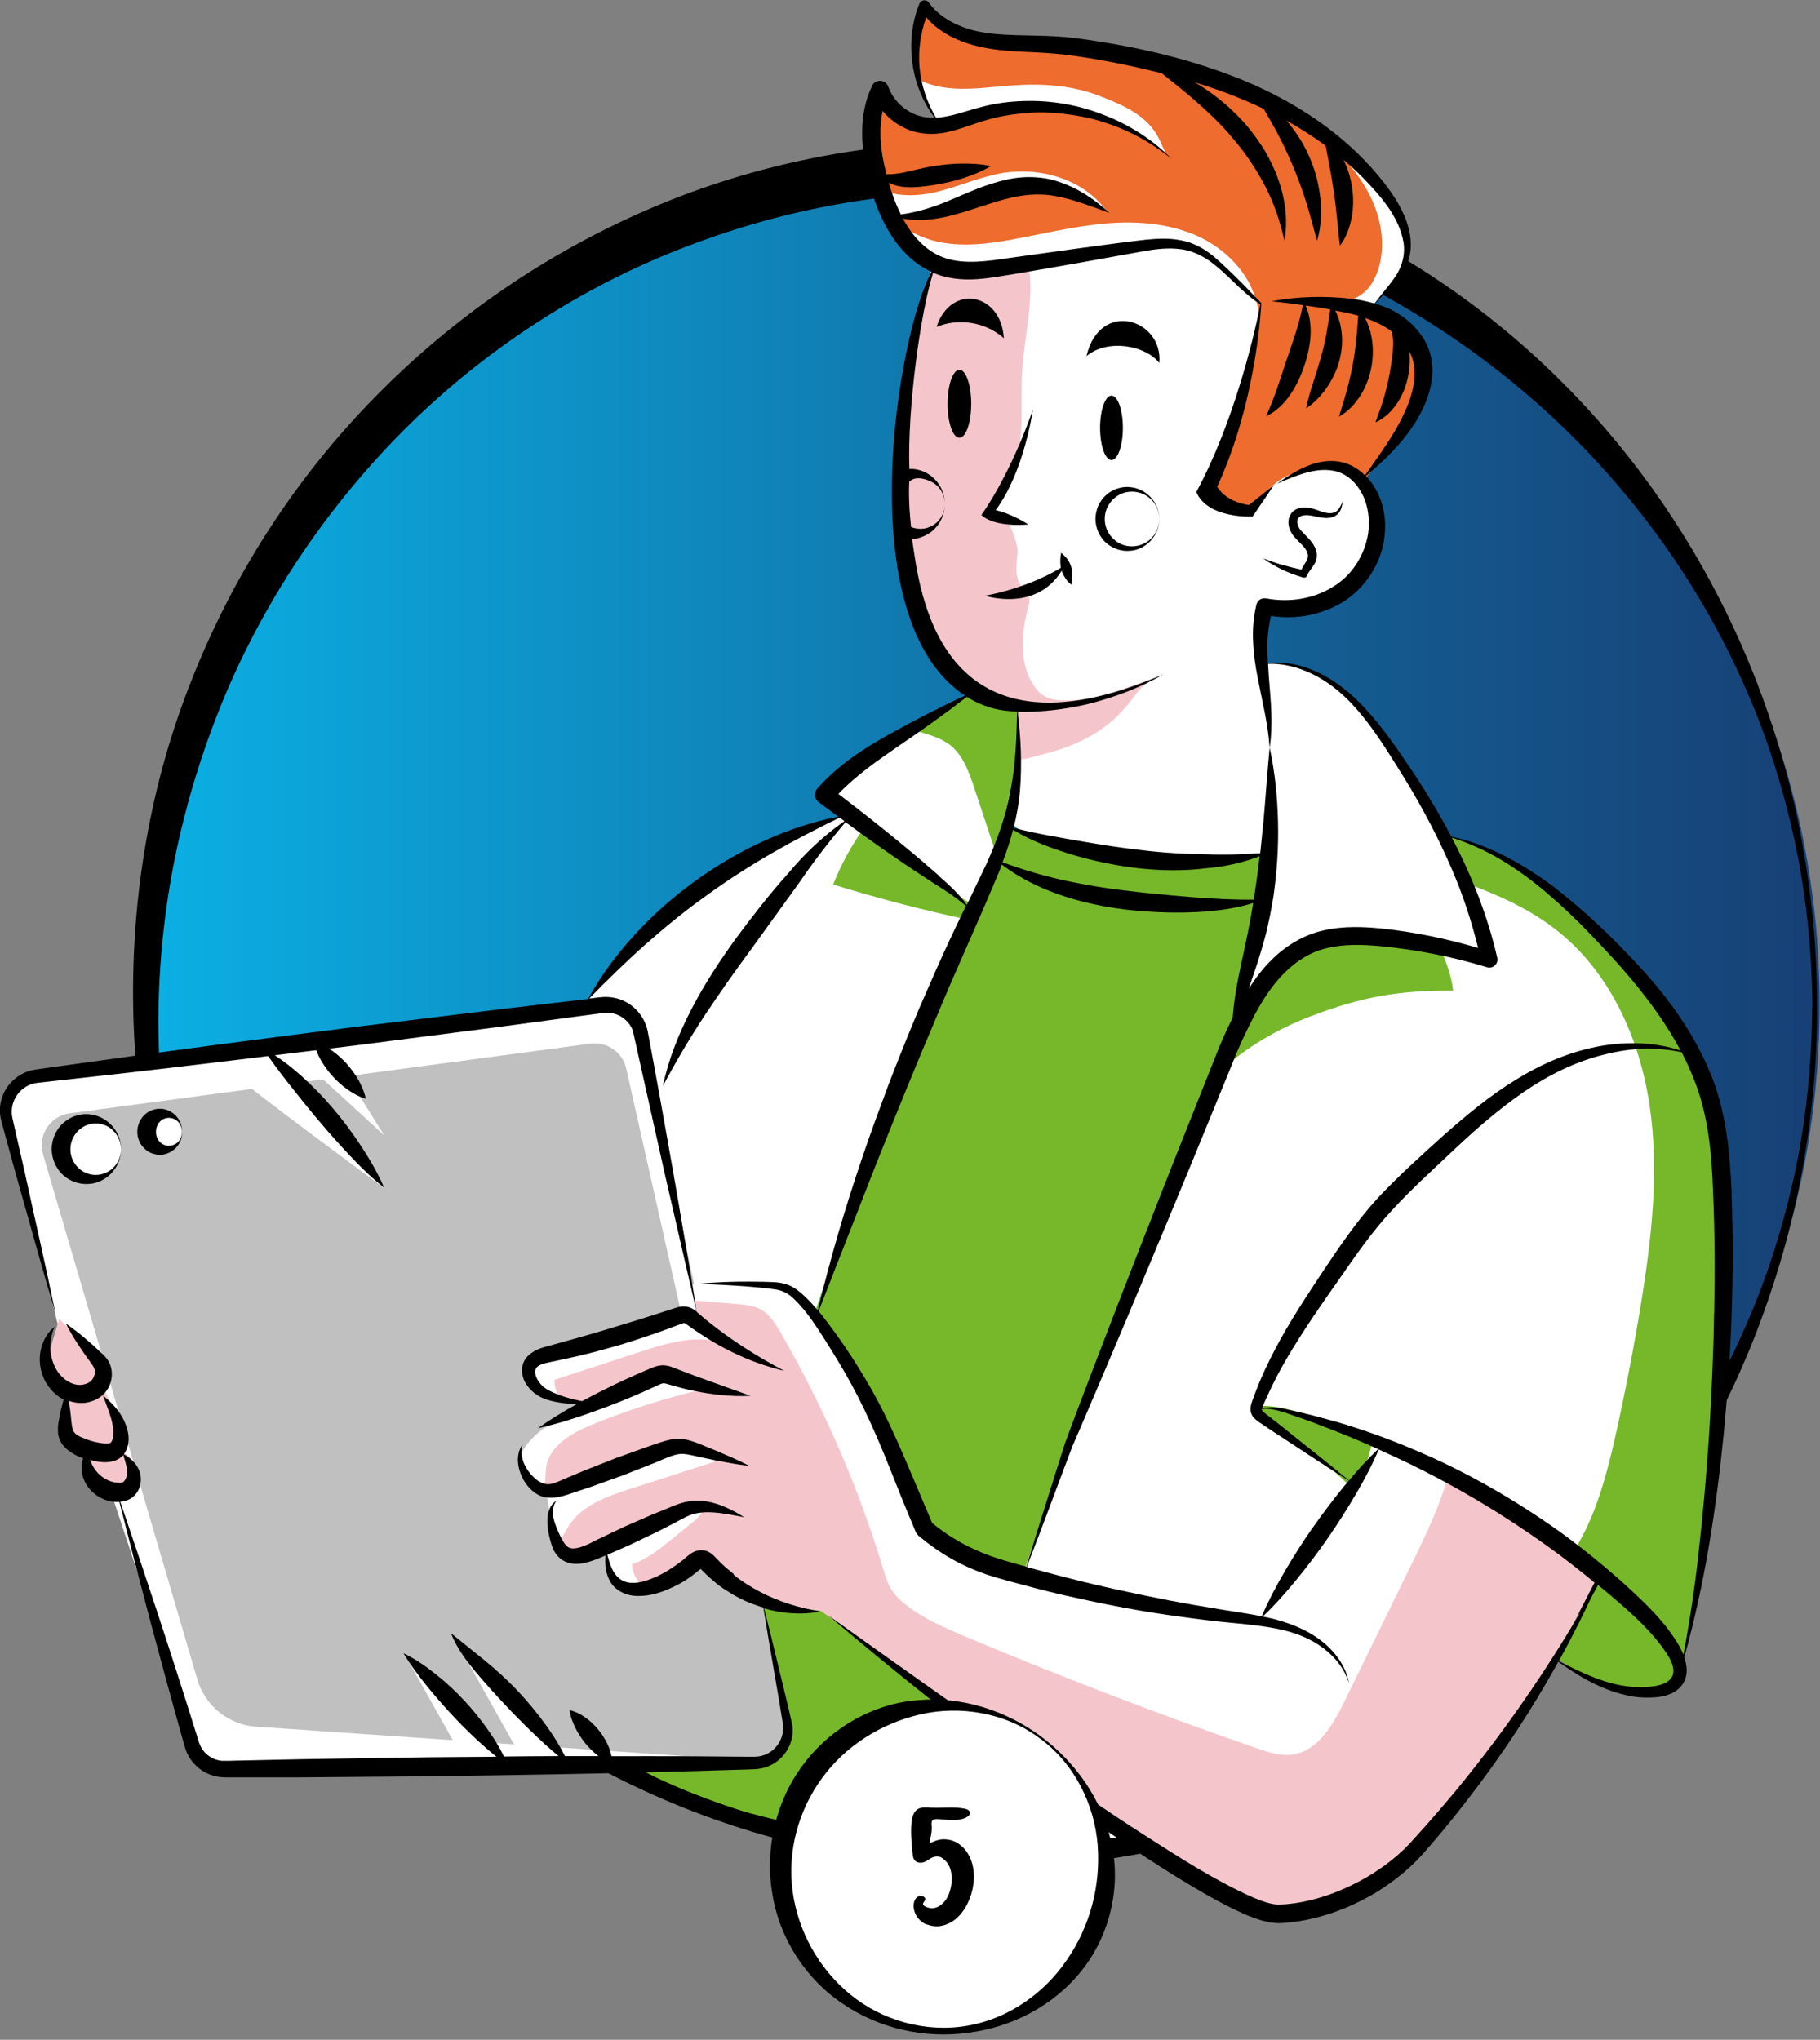 <svg width="174" height="195" viewBox="0 0 174 195" fill="none" xmlns="http://www.w3.org/2000/svg">
<rect x="0" y="0" width="174" height="195" fill="#808080" stroke="none"/>
<path d="M93.963 176.07C138.146 176.07 173.963 140.253 173.963 96.07C173.963 51.888 138.146 16.07 93.963 16.07C49.781 16.07 13.963 51.888 13.963 96.07C13.963 140.253 49.781 176.07 93.963 176.07Z" fill="url(#paint0_linear_2310_97364)"/>
<path d="M173.721 96.278C173.74 101.559 173.232 106.83 172.266 112.021C171.329 117.221 169.844 122.312 167.96 127.261C164.143 137.13 158.453 146.347 151.118 154.108C147.451 157.983 143.425 161.537 139.02 164.589C137.904 165.322 136.807 166.095 135.671 166.808C134.525 167.491 133.389 168.214 132.223 168.856C131.037 169.469 129.861 170.121 128.655 170.704C127.439 171.256 126.234 171.858 124.998 172.37C115.152 176.597 104.399 178.655 93.715 178.525C83.032 178.344 72.418 175.995 62.712 171.697C57.858 169.549 53.214 166.929 48.889 163.876C44.544 160.854 40.498 157.411 36.801 153.626C29.396 146.076 23.436 137.11 19.311 127.332C17.258 122.442 15.663 117.352 14.537 112.151C13.421 106.951 12.823 101.62 12.733 96.288C12.554 85.616 14.377 74.823 18.384 64.854C22.34 54.864 28.29 45.648 35.834 37.977C43.358 30.287 52.397 24.092 62.303 19.875C72.199 15.639 82.982 13.54 93.725 13.53C104.468 13.611 115.221 15.749 125.078 20.036C134.954 24.263 143.873 30.628 151.168 38.419C158.493 46.2 164.173 55.426 167.99 65.296C169.874 70.245 171.359 75.345 172.285 80.546C173.242 85.737 173.74 91.018 173.711 96.288L173.721 96.278ZM173.272 96.278C173.232 91.038 172.714 85.787 171.638 80.666C170.541 75.546 168.987 70.526 166.864 65.757C162.688 56.19 156.53 47.595 149.085 40.497C134.156 26.321 114.035 18.139 93.715 18.309C88.643 18.339 83.58 18.811 78.607 19.805C73.634 20.789 68.771 22.275 64.067 24.183C54.669 28.018 46.029 33.751 38.784 40.939C31.558 48.148 25.669 56.742 21.633 66.199C19.63 70.928 18.065 75.858 16.959 80.887C15.862 85.927 15.264 91.088 15.155 96.268C15.005 106.619 16.779 117.081 20.696 126.729C24.563 136.397 30.442 145.253 37.807 152.572C41.494 156.226 45.56 159.489 49.896 162.32C54.251 165.121 58.855 167.481 63.648 169.368C73.225 173.143 83.5 174.94 93.705 174.76C98.808 174.699 103.89 174.117 108.883 173.123C113.876 172.109 118.759 170.603 123.483 168.696C124.669 168.224 125.815 167.671 126.981 167.159C128.137 166.627 129.263 166.015 130.409 165.453C131.545 164.87 132.642 164.218 133.768 163.605C134.874 162.963 135.94 162.27 137.036 161.597C141.312 158.796 145.398 155.644 149.125 152.09C156.559 144.971 162.718 136.367 166.884 126.799C168.997 122.031 170.551 117.001 171.648 111.88C172.714 106.75 173.222 101.509 173.252 96.258L173.272 96.278Z" fill="black"/>
<path d="M96.353 78.97C96.353 78.97 106.993 82.13 109.903 82.22C112.813 82.31 123.493 81.53 123.493 81.53L89.863 176.76C89.863 176.76 76.413 174.91 70.413 172.95C64.413 170.98 61.293 169.19 61.293 169.19L60.663 168.55" fill="#76B82A"/>
<path d="M164.583 129.45C164.583 129.45 163.693 142.5 163.103 146.54C162.503 150.58 160.633 159.84 160.633 159.84C160.633 159.84 160.633 154.88 150.443 148.3C150.383 148.25 150.323 148.22 150.263 148.18C139.893 141.53 133.853 138.26 133.853 138.26H131.993L120.493 154.81L113.363 175.06C113.363 175.06 97.673 176.52 94.603 176.72C91.533 176.94 88.523 176.15 88.523 176.15L109.933 116.82L119.643 93.12C119.643 93.12 121.173 84.91 121.353 80.69C121.533 76.47 121.143 67.89 121.143 67.89L120.463 63.36C120.463 63.36 126.113 62.87 129.493 67.12C132.863 71.37 137.053 77.88 137.053 77.88L138.023 79.37L138.533 80.16L138.843 80.03C138.843 80.03 145.823 82.24 150.913 87.43C156.003 92.61 162.963 100.26 163.763 106.21C164.553 112.16 164.573 129.45 164.573 129.45H164.583Z" fill="white"/>
<path d="M153.123 150.9C151.713 153.45 150.323 156.01 148.933 158.58C151.283 160.22 153.843 161.92 156.713 161.9C157.323 161.9 157.923 161.81 158.523 161.71C159.093 161.62 159.693 161.49 160.113 161.09C160.803 160.42 160.683 159.26 160.273 158.38C159.833 157.44 159.133 156.64 158.443 155.87C157.083 154.36 155.693 152.89 154.263 151.46" fill="#76B82A"/>
<path d="M97.353 70.88C97.423 73.36 95.773 78.06 95.513 81.47C95.513 81.63 95.463 81.83 95.413 82.05C94.343 86.62 85.353 103.84 85.353 103.84L77.843 125.62L66.123 123.02C66.123 123.02 61.003 98.02 59.643 96.57C58.353 95.17 55.873 96.27 55.633 96.37C55.773 96.18 56.913 94.67 57.373 94.1C57.863 93.48 61.683 89.99 64.513 87.44C67.343 84.89 77.613 78.98 77.613 78.98L80.753 77.97L79.003 75.78L87.583 69.86L92.513 66.47L93.043 66.15L97.413 67.15C97.413 67.15 97.273 68.4 97.343 70.88H97.353Z" fill="white"/>
<path d="M73.413 168.23C72.693 168.32 67.563 168.43 60.763 168.54H60.693C45.113 168.8 20.853 169.08 20.853 169.08C20.853 169.08 19.153 169.38 18.373 166.75C17.593 164.13 9.913 138.26 9.913 138.26L5.833 127.05L0.833 107.75C0.833 107.75 -0.607 102.38 5.333 102.68L54.493 96.52C54.493 96.52 60.023 95.1 60.663 96.75C61.313 98.4 61.583 100.31 61.583 100.31L75.283 164.6C75.283 164.6 75.783 167.94 73.403 168.23H73.413Z" fill="#C0C0C0"/>
<path d="M97.353 70.88C97.423 73.36 95.773 78.06 95.513 81.47C95.513 81.63 95.463 81.83 95.413 82.05C95.393 82.05 95.393 82.05 95.373 82.05C94.633 79.81 93.883 77.56 93.143 75.32C92.643 73.81 92.083 72.22 90.853 71.24C89.913 70.51 88.743 70.22 87.603 69.87L92.533 66.48L93.063 66.16L97.433 67.16C97.433 67.16 97.293 68.41 97.363 70.89L97.353 70.88Z" fill="#76B82A"/>
<path d="M118.653 98.06C119.683 96.27 120.773 94.51 121.923 92.78C122.523 91.87 123.153 90.96 124.043 90.33C125.513 89.27 127.433 89.14 129.233 89.13C131.553 89.13 133.873 89.26 136.173 89.54C136.523 89.58 136.883 89.63 137.173 89.84C137.463 90.05 138.713 92.61 138.923 94.7C133.663 94.68 130.223 95.28 125.313 97.15C120.403 99.02 115.893 102.22 113.013 106.62L118.663 98.06H118.653Z" fill="#76B82A"/>
<path d="M82.603 79.14C81.403 80.82 80.413 82.64 79.653 84.56C83.893 85.87 88.193 86.99 92.533 87.92C92.613 87.41 92.803 86.92 93.093 86.5C90.113 84.9 87.403 82.81 85.083 80.34" fill="#76B82A"/>
<path d="M131.183 138C129.103 136.21 126.333 135.51 123.663 134.86C122.553 134.59 121.423 134.32 120.283 134.41C120.213 134.96 120.743 135.39 121.203 135.71C124.003 137.63 126.653 139.78 129.113 142.11C129.593 141.48 130.073 140.85 130.553 140.22" fill="#76B82A"/>
<path d="M164.583 129.45C164.583 129.45 163.693 142.5 163.103 146.54C162.503 150.58 160.633 159.84 160.633 159.84C160.633 159.84 160.633 154.88 150.443 148.3C152.533 145.06 153.573 141.12 154.433 137.32C155.353 133.21 156.153 129.07 156.843 124.91C157.883 118.54 158.653 112.03 157.703 105.64C156.753 99.26 153.913 92.93 148.833 88.94C146.333 86.96 143.383 85.62 140.403 84.52L138.033 79.37L138.543 80.16L138.853 80.03C138.853 80.03 145.833 82.24 150.923 87.43C156.013 92.61 162.973 100.26 163.773 106.21C164.563 112.16 164.583 129.45 164.583 129.45Z" fill="#76B82A"/>
<path d="M153.023 150.19C152.963 150.26 148.103 159.72 148.003 159.89C147.893 160.06 138.143 173.61 136.513 175.5C134.893 177.4 127.883 181.76 123.223 182.89C118.573 184.02 111.813 177.95 111.813 177.95L78.473 154C78.473 154 74.653 153.55 72.983 153.4C71.323 153.26 67.003 148.99 67.003 148.99C67.003 148.99 63.573 150.86 61.353 151.59C60.843 151.76 60.393 151.86 60.073 151.87C58.683 151.89 58.153 149.28 57.993 148.22C57.953 147.96 57.933 147.79 57.933 147.79C57.933 147.79 56.723 148.32 54.993 148.78C54.073 149.03 53.523 148.32 53.203 147.56C52.923 146.9 52.813 146.22 52.793 146.13C52.753 145.98 52.463 144.06 52.313 143.08C52.263 142.73 52.233 142.51 52.233 142.51C52.233 142.51 52.113 142.44 51.913 142.32C51.463 142.02 50.633 141.38 49.923 140.32C48.893 138.79 51.903 136.59 51.903 136.59L55.933 134.6L55.883 134.58L53.463 133.65L51.463 132.89C51.463 132.89 50.603 131.61 50.673 130.54C50.743 129.47 59.193 127.72 60.663 127.26C61.893 126.88 65.253 126.08 66.333 125.83C66.553 125.78 66.673 125.75 66.673 125.75L66.393 124.34L66.073 122.72L73.933 122.91C73.933 122.91 75.523 123.35 78.133 125.63C80.753 127.9 87.173 143.24 88.893 146.56C90.613 149.86 112.013 153.75 112.013 153.75L120.483 154.83L131.983 138.28C133.393 138.28 135.813 139.33 138.523 140.8C144.953 144.28 153.013 150.14 153.013 150.21L153.023 150.19Z" fill="#F4C6CC"/>
<path d="M138.523 140.78C137.743 143.78 136.353 146.67 134.983 149.47C132.823 153.88 130.663 158.3 128.503 162.72C127.423 164.93 125.963 167.43 123.523 167.74C122.393 167.89 121.253 167.51 120.183 167.14C110.813 163.9 101.553 160.34 92.403 156.5C90.433 155.67 88.443 154.82 86.753 153.53C86.163 153.08 85.613 152.58 85.223 151.95C84.833 151.33 84.623 150.62 84.413 149.91C82.023 142.06 78.733 134.49 74.633 127.39C74.143 126.55 73.613 125.68 72.783 125.21C72.073 124.8 71.223 124.72 70.403 124.66C69.073 124.55 67.733 124.44 66.403 124.33L66.083 122.71L73.943 122.9C73.943 122.9 75.533 123.34 78.143 125.62C80.763 127.89 87.183 143.23 88.903 146.55C90.623 149.85 112.023 153.74 112.023 153.74L120.493 154.82L131.993 138.27C133.403 138.27 135.823 139.32 138.533 140.79L138.523 140.78Z" fill="white"/>
<path d="M68.883 128.31C66.343 127.6 63.653 128.43 61.143 129.25C58.433 130.14 55.713 131.02 53.003 131.91C53.003 132.52 53.173 133.12 53.473 133.65L51.473 132.89C51.473 132.89 50.613 131.61 50.683 130.54C50.753 129.47 59.203 127.72 60.673 127.26C61.903 126.88 65.263 126.08 66.343 125.83C67.263 126.57 67.873 127.69 68.883 128.31Z" fill="white"/>
<path d="M67.493 132.75C63.813 133.59 60.193 134.73 56.693 136.15C54.703 136.96 52.473 138.2 52.203 140.34C52.123 140.99 52.183 141.77 51.933 142.33C51.483 142.03 50.653 141.39 49.943 140.33C48.913 138.8 51.923 136.6 51.923 136.6L55.953 134.61L55.903 134.59C57.413 133.89 58.913 133.12 60.493 132.6C62.773 131.83 65.403 131.59 67.503 132.77L67.493 132.75Z" fill="white"/>
<path d="M69.283 139.42C66.273 140.4 63.253 141.37 60.233 142.34C58.033 143.05 55.673 143.89 54.403 145.82C54.083 146.31 53.853 146.85 53.483 147.29C53.403 147.39 53.313 147.48 53.213 147.57C52.933 146.91 52.823 146.23 52.803 146.14C52.763 145.99 52.473 144.07 52.323 143.09C52.433 142.99 52.543 142.91 52.663 142.83C53.163 142.48 53.733 142.28 54.293 142.06C56.713 141.17 59.133 140.26 61.553 139.36C62.573 138.99 63.603 138.6 64.693 138.52C66.263 138.4 67.803 138.93 69.283 139.44V139.42Z" fill="white"/>
<path d="M67.213 144.33C66.983 144.9 66.483 145.31 66.003 145.7C65.363 146.21 64.733 146.73 64.093 147.25C62.963 148.16 61.793 149.1 60.413 149.54C60.473 150.31 60.813 151.05 61.363 151.59C60.853 151.76 60.403 151.86 60.083 151.87C58.693 151.89 58.163 149.28 58.003 148.22L67.213 144.33Z" fill="white"/>
<path d="M66.683 126.48V126.16C66.703 126.33 66.703 126.43 66.683 126.48Z" fill="white"/>
<path d="M71.903 168.31L21.943 169.14C20.393 169.17 19.013 168.16 18.573 166.68L6.213 129.39L0.823 107.72C0.143 105.42 1.683 103.05 4.063 102.75L56.953 96.05C59.003 95.79 60.903 97.14 61.333 99.16L66.673 126.16L65.253 126.09L59.873 102.16C59.523 100.59 58.033 99.56 56.443 99.77L6.673 106.43C4.783 106.68 3.563 108.57 4.123 110.39L18.873 160.57C19.623 163.11 21.883 164.91 24.533 165.07L71.903 168.32V168.31Z" fill="white"/>
<path d="M5.643 126.08C5.643 126.08 8.873 129.15 9.353 129.79C9.833 130.43 10.013 132.34 10.013 132.34V132.98C10.013 132.98 11.243 135.35 11.403 135.94C11.563 136.53 11.403 139.17 11.403 139.17L11.813 138.89C11.813 138.89 13.103 139.38 12.893 140.98C12.683 142.58 11.843 143.43 11.323 143C10.803 142.57 9.323 140.89 8.993 140.88C8.663 140.87 8.573 138.78 8.353 138.9C8.133 139.02 6.273 136.85 6.333 135.4C6.393 133.95 6.333 133.25 6.333 133.25C6.333 133.25 4.153 131.54 4.543 129.98C4.933 128.42 5.653 126.09 5.653 126.09L5.643 126.08Z" fill="#F4C6CC"/>
<path d="M23.143 103.27C23.143 103.58 36.743 113.59 36.743 113.59L27.303 102.35" fill="white"/>
<path d="M29.973 102.34L36.733 108.54L32.473 101.71L29.973 102.34Z" fill="white"/>
<path d="M43.613 166.94L38.623 158.03L47.763 166.94" fill="white"/>
<path d="M43.293 156.32L49.713 167.78H53.723L43.293 156.32Z" fill="white"/>
<path d="M8.883 112.59C10.363 112.59 11.563 111.39 11.563 109.91C11.563 108.43 10.363 107.23 8.883 107.23C7.403 107.23 6.203 108.43 6.203 109.91C6.203 111.39 7.403 112.59 8.883 112.59Z" fill="white"/>
<path d="M15.723 109.85C16.618 109.85 17.343 109.125 17.343 108.23C17.343 107.336 16.618 106.61 15.723 106.61C14.828 106.61 14.103 107.336 14.103 108.23C14.103 109.125 14.828 109.85 15.723 109.85Z" fill="white"/>
<path d="M135.663 38.58C135.303 39.46 134.773 40.26 134.233 41.03C133.143 42.58 131.973 44.08 130.733 45.5C130.653 45.59 130.563 45.69 130.433 45.67C130.343 45.67 130.283 45.6 130.213 45.54C129.013 44.4 127.153 44.17 125.543 44.58C123.933 45 122.533 45.97 121.233 46.99C120.993 47.18 120.743 47.37 120.483 47.55C120.063 48.08 119.633 48.61 119.183 49.12C117.953 48.14 116.603 47.3 115.163 46.63C116.083 45.52 116.603 44.14 117.073 42.78C118.373 38.99 119.423 35.13 120.213 31.2C120.323 30.64 120.433 30.04 120.263 29.49C120.263 29.46 120.253 29.44 120.233 29.42C120.083 28.97 119.763 28.61 119.443 28.25C117.683 26.25 115.763 24.15 113.193 23.49C110.773 22.88 108.253 23.64 105.803 24.1C104.043 24.43 102.263 24.6 100.473 24.62C100.133 24.62 99.783 24.61 99.453 24.53C98.563 24.81 97.673 25.09 96.773 25.33C93.943 26.1 90.683 26.59 88.263 24.95C87.333 24.32 86.613 23.44 86.013 22.51C85.593 21.86 85.223 21.19 84.913 20.49C84.823 20.31 84.753 20.13 84.673 19.94C84.413 19.31 84.193 18.66 84.023 18C83.233 15.07 83.253 11.91 84.163 9.01C85.793 10.59 87.903 11.67 90.133 12.08C90.023 11.95 89.913 11.82 89.813 11.7C88.863 10.5 88.203 9.1 87.833 7.61C87.273 5.39 87.393 3 88.253 0.88C90.043 2.76 92.683 3.59 95.273 3.87C97.853 4.15 100.463 3.98 103.043 4.21C106.503 4.53 109.853 5.6 113.163 6.7C115.913 7.62 118.663 8.57 121.263 9.86C123.593 11 125.773 12.42 127.783 14.06C129.303 15.3 130.713 16.68 132.003 18.17C133.443 19.83 134.783 21.86 134.543 24.05C134.303 26.16 132.683 27.8 131.143 29.25L130.923 29.69C130.923 29.69 130.833 29.68 130.783 29.67C130.783 29.67 130.783 29.69 130.783 29.7C130.763 29.76 130.743 29.81 130.723 29.86C130.843 29.86 130.963 29.88 131.063 29.89C132.943 30.14 134.623 31.4 135.493 33.08C136.353 34.77 136.393 36.83 135.683 38.58H135.663Z" fill="#ED6C2E"/>
<path d="M131.133 52.6C130.923 53.43 130.653 54.27 130.153 54.99C129.293 56.23 127.863 56.97 126.403 57.34C124.943 57.71 123.423 57.76 121.923 57.9C121.603 57.93 121.273 57.97 121.023 58.16C120.703 58.4 120.433 58.79 120.473 59.18C121.103 65.9 121.793 77.29 121.443 77.75C121.233 78.4 123.123 82.11 118.563 82.04C118.913 83.46 97.503 81.11 96.853 78.69C96.803 78.49 97.003 76.24 97.053 75.45C97.093 74.47 97.143 73.5 97.183 72.52C97.253 70.73 97.343 68.94 97.423 67.14C95.723 67.7 93.923 66.74 92.483 65.68C91.043 64.62 89.703 63.39 88.693 61.91C86.703 58.98 86.193 55.31 85.993 51.77C85.493 42.92 86.573 33.97 89.153 25.49L89.103 25.73C92.193 25.75 95.273 25.59 98.333 25.23C100.833 24.95 103.313 24.54 105.763 24.01C108.053 23.52 110.433 22.91 112.713 23.45C115.413 24.08 117.493 26.17 119.413 28.16C119.723 28.48 120.043 28.81 120.203 29.22C120.423 29.77 120.323 30.4 120.223 30.98C119.413 35.83 118.563 40.81 116.063 45.05C115.813 45.47 115.543 45.88 115.443 46.35C115.413 46.48 115.403 46.62 115.393 46.75C116.313 47.48 117.253 48.2 118.213 48.86C118.403 48.99 118.613 49.13 118.843 49.11C119.043 49.09 119.203 48.96 119.353 48.83C120.433 47.89 121.223 46.62 122.423 45.85C123.123 45.4 123.923 45.14 124.733 44.95C126.193 44.6 127.803 44.47 129.123 45.19C130.323 45.85 131.103 47.15 131.373 48.49C131.633 49.84 131.453 51.24 131.113 52.58L131.133 52.6Z" fill="white"/>
<path d="M110.603 64.72C109.623 65.12 108.883 65.95 108.273 66.78C107.643 67.62 106.953 68.39 106.143 69.07C104.053 70.81 101.583 71.69 98.973 72.3C98.483 72.42 97.713 72.7 97.173 72.54C97.243 70.75 97.333 68.96 97.413 67.16C80.953 66.16 86.103 34.21 89.143 25.51L89.093 25.75C92.183 25.77 95.263 25.61 98.323 25.25C98.913 28.56 97.963 31.92 97.733 35.28C97.563 37.74 97.803 39.84 97.523 42.3C96.993 45.52 94.403 49.15 94.403 49.15L96.503 50.16C96.503 50.16 97.383 51.92 97.273 52.94C97.163 53.96 96.993 55.09 97.583 55.94C97.863 56.34 98.313 56.66 98.413 57.14C98.463 57.44 98.383 57.73 98.303 58.02C97.643 60.47 97.413 63.25 98.743 65.4C99.053 65.9 99.453 66.36 99.983 66.62C100.443 66.84 100.953 66.93 101.463 66.95C104.773 67.11 107.533 65.71 110.583 64.74L110.603 64.72Z" fill="#F4C6CC"/>
<path d="M120.243 29.44C120.093 29 119.773 28.63 119.453 28.28C117.693 26.28 115.773 24.18 113.203 23.52C110.783 22.91 108.263 23.67 105.813 24.13C104.053 24.46 102.273 24.63 100.483 24.65C100.143 24.65 99.793 24.64 99.463 24.56C98.573 24.84 97.683 25.12 96.783 25.36C93.953 26.13 90.693 26.62 88.273 24.98C87.343 24.35 86.623 23.47 86.023 22.54C85.603 21.89 85.233 21.22 84.923 20.52C84.743 20.48 84.563 20.41 84.393 20.33C84.373 20.05 84.363 19.76 84.373 19.47C84.463 19.64 84.573 19.81 84.683 19.97C84.823 20.19 84.983 20.39 85.143 20.58C86.423 22.04 88.363 22.93 90.313 23.23C92.713 23.6 95.163 23.21 97.553 22.75C100.453 22.19 103.353 21.51 106.303 21.32C109.253 21.14 112.313 21.46 114.953 22.79C117.573 24.12 119.743 26.55 120.263 29.45L120.243 29.44Z" fill="white"/>
<path d="M111.443 14.7C106.233 10.7 99.103 9.32 92.773 11.06C91.793 11.33 90.793 11.67 89.803 11.71C88.853 10.51 88.193 9.11 87.823 7.62C88.603 8 89.453 8.25 90.303 8.37C92.433 8.67 94.583 8.32 96.723 8.17C99.523 7.97 102.393 8.13 105.013 9.13C107.633 10.14 109.993 11.16 111.033 13.76L111.453 14.69L111.443 14.7Z" fill="white"/>
<path d="M105.703 20.07L101.753 18.25C100.553 17.6 98.813 17.83 97.463 18.03C96.103 18.23 94.813 18.7 93.513 19.15C91.243 19.94 88.893 20.68 86.483 20.69C86.033 20.69 85.573 20.66 85.123 20.57C85.053 20.56 84.973 20.54 84.903 20.51C84.723 20.47 84.543 20.4 84.373 20.32C84.353 20.04 84.343 19.75 84.353 19.46C84.443 19.63 84.553 19.8 84.663 19.96C84.403 19.33 84.183 18.68 84.013 18.02C85.693 18.87 87.783 18.78 89.643 18.32C91.773 17.8 93.803 16.86 95.973 16.52C99.553 15.97 103.553 17.16 105.713 20.07H105.703Z" fill="white"/>
<path d="M134.523 24.06C134.283 26.17 132.663 27.81 131.123 29.26L130.903 29.7C130.903 29.7 130.813 29.69 130.763 29.68C130.763 29.68 130.763 29.7 130.763 29.71L127.533 28.9C128.753 28.99 130.013 28.48 130.813 27.55C131.273 27.01 131.583 26.35 131.793 25.67C132.423 23.59 132.113 21.3 131.253 19.31C130.383 17.31 128.993 15.58 127.453 14.05C127.553 14.05 127.663 14.06 127.763 14.08C129.283 15.32 130.693 16.7 131.983 18.19C133.423 19.85 134.763 21.88 134.523 24.07V24.06Z" fill="white"/>
<path d="M124.583 55.21C124.763 55.26 124.953 55.16 125.003 54.98V54.95C125.103 54.62 125.483 54.3 125.763 53.73C125.893 53.44 125.933 53.06 125.853 52.75C125.783 52.43 125.643 52.16 125.473 51.92C125.133 51.44 124.733 51.12 124.443 50.79C124.143 50.47 124.003 50.11 124.033 49.79C124.063 49.5 124.303 49.29 124.713 49.26C125.133 49.21 125.563 49.33 126.083 49.44C126.583 49.53 127.173 49.61 127.693 49.3C128.213 48.98 128.313 48.4 128.363 47.92C128.183 48.38 127.953 48.87 127.543 49C127.143 49.14 126.683 49.02 126.233 48.87C125.803 48.71 125.263 48.51 124.683 48.51C124.393 48.51 124.063 48.58 123.763 48.78C123.473 48.97 123.263 49.31 123.203 49.65C123.083 50.33 123.413 50.95 123.773 51.36C124.133 51.78 124.523 52.09 124.763 52.42C125.013 52.77 125.113 53.11 125.003 53.41C124.923 53.69 124.623 54 124.433 54.45C123.863 54.34 123.303 54.2 122.743 54.04C122.073 53.87 121.423 53.62 120.763 53.38C121.323 53.8 121.953 54.14 122.583 54.46C123.223 54.76 123.893 55.01 124.583 55.21Z" fill="black"/>
<path d="M110.833 34.7C111.233 30.54 105.173 28.55 103.873 34.04C105.953 32.33 109.563 33.05 110.833 34.7Z" fill="black"/>
<path d="M95.973 32.33C95.703 27.94 90.873 27.11 89.543 31.25C91.393 30.47 94.003 30.61 95.973 32.33Z" fill="black"/>
<path d="M93.833 49.24C95.123 50.47 98.303 50.14 98.303 50.14C98.303 50.14 96.833 49.14 95.193 48.77C97.943 45.06 98.743 39.17 98.743 39.17C98.743 39.17 96.843 44.91 93.823 49.24H93.833Z" fill="black"/>
<path d="M101.503 54.56C101.503 54.56 101.813 55.51 102.443 55.89C102.663 54.36 102.383 53.63 101.453 52.85C101.283 53.62 101.423 54.28 101.423 54.28C98.063 56.32 94.173 56.95 94.173 56.95C94.173 56.95 99.053 58.56 101.503 54.56Z" fill="black"/>
<path d="M108.003 46.56C107.203 46.5 106.353 46.77 105.733 47.34C105.103 47.9 104.733 48.75 104.733 49.61C104.733 50.47 105.113 51.32 105.733 51.88C106.363 52.45 107.203 52.72 108.003 52.66C109.643 52.56 110.863 51.09 110.833 49.61C110.833 50.35 110.503 51.08 109.963 51.57C109.423 52.05 108.693 52.28 108.003 52.22C106.603 52.12 105.593 50.86 105.623 49.61C105.593 48.37 106.603 47.11 108.003 47.01C108.683 46.95 109.413 47.17 109.963 47.66C110.513 48.14 110.833 48.87 110.833 49.62C110.863 48.14 109.643 46.67 108.003 46.57V46.56Z" fill="black"/>
<path d="M106.263 43.98C106.865 43.98 107.353 42.601 107.353 40.9C107.353 39.199 106.865 37.82 106.263 37.82C105.661 37.82 105.173 39.199 105.173 40.9C105.173 42.601 105.661 43.98 106.263 43.98Z" fill="black"/>
<path d="M91.723 35.35C91.103 35.35 90.593 36.81 90.593 38.6C90.593 40.39 91.093 41.85 91.723 41.85C92.353 41.85 92.853 40.39 92.853 38.6C92.853 36.81 92.353 35.35 91.723 35.35Z" fill="black"/>
<path d="M165.553 114.02C165.383 110.18 165.033 106.13 163.453 102.44C161.913 98.76 159.583 95.53 156.973 92.65C154.343 89.78 151.553 87.09 148.463 84.72C145.553 82.56 142.283 80.73 138.743 79.97C137.703 77.98 136.553 76.05 135.333 74.18C133.573 71.56 131.813 68.89 129.473 66.68C128.303 65.59 126.963 64.66 125.483 64.05C124.133 63.49 122.653 63.24 121.213 63.37C121.173 62.67 121.153 61.98 121.173 61.3C121.213 60.47 121.333 59.67 121.503 58.88C123.803 59.25 126.233 58.82 128.273 57.62C130.553 56.25 132.143 53.77 132.383 51.14C132.513 49.83 132.343 48.46 131.773 47.25C131.483 46.62 131.083 46.02 130.583 45.5C132.373 44.01 134.083 42.36 135.363 40.29C136.053 39.18 136.603 37.94 136.853 36.56C137.103 35.19 136.873 33.6 136.093 32.36C135.323 31.13 134.203 30.2 132.963 29.59C132.473 29.36 131.963 29.17 131.463 29.02C132.143 28.27 132.923 27.6 133.583 26.79C133.993 26.28 134.383 25.71 134.603 25.05C134.833 24.4 134.913 23.7 134.863 23.01C134.773 21.62 134.213 20.34 133.523 19.2C132.823 18.05 132.003 17.03 131.123 16.04C127.583 12.1 122.953 9.26 118.073 7.36C113.163 5.45 108.053 4.34 102.873 3.65C100.253 3.31 97.593 3.47 95.143 3.25C93.913 3.13 92.703 2.89 91.603 2.4C90.503 1.92 89.503 1.22 88.813 0.27L88.793 0.24C88.733 0.16 88.663 0.1 88.573 0.07C88.303 -0.04 88.003 0.09 87.893 0.36C87.103 2.32 86.943 4.48 87.303 6.51C87.603 8.23 88.313 9.87 89.343 11.25C88.503 11.28 87.713 11.11 86.993 10.7C86.033 10.17 85.273 9.29 84.923 8.29C84.853 8.09 84.703 7.91 84.493 7.81C84.073 7.61 83.573 7.78 83.373 8.2V8.22C82.303 10.42 82.283 12.89 82.613 15.12C82.983 17.36 83.583 19.55 84.683 21.6C85.243 22.62 85.913 23.6 86.783 24.43C87.443 25.06 88.213 25.61 89.063 25.99C85.863 31.7 81.103 59.2 92.263 66.5C89.873 67.6 87.553 68.8 85.263 70.06C82.723 71.46 80.163 73.08 78.133 75.39L78.093 75.44C77.803 75.83 77.873 76.39 78.273 76.68C78.893 77.15 79.523 77.61 80.143 78.07C77.793 78.53 75.493 79.29 73.303 80.27C70.913 81.33 68.643 82.66 66.513 84.18C64.393 85.72 62.413 87.45 60.653 89.39C58.943 91.25 57.433 93.29 56.223 95.5L48.093 96.45L34.223 98.14C24.983 99.31 15.743 100.51 6.523 101.81L3.933 102.17C3.653 102.21 3.363 102.25 3.003 102.32C1.653 102.66 0.533 103.73 0.153 105.05C-0.047 105.7 -0.057 106.41 0.103 107.07L0.563 108.77L1.483 112.14C2.763 116.62 3.983 121.12 5.313 125.58C4.373 121.01 3.323 116.48 2.333 111.92L1.553 108.51L1.173 106.82C1.083 106.34 1.113 105.84 1.273 105.39C1.583 104.47 2.383 103.76 3.303 103.56C3.513 103.52 3.803 103.49 4.103 103.46L4.973 103.36L6.713 103.17C13.023 102.48 19.333 101.73 25.633 100.96C26.313 101.92 27.013 102.85 27.733 103.76C28.643 104.92 29.563 106.06 30.513 107.18C31.453 108.3 32.443 109.4 33.453 110.48C34.473 111.56 35.533 112.61 36.733 113.55C36.123 112.15 35.373 110.86 34.553 109.61C33.733 108.36 32.853 107.16 31.883 106.02C30.923 104.88 29.873 103.8 28.753 102.8C27.973 102.11 27.153 101.46 26.273 100.88C27.593 100.72 28.913 100.56 30.233 100.4C30.363 100.75 30.523 101.08 30.703 101.39C31.023 101.94 31.393 102.44 31.813 102.9C32.233 103.36 32.693 103.78 33.213 104.15C33.733 104.51 34.293 104.84 34.973 105.04C34.823 104.33 34.543 103.74 34.243 103.19C33.923 102.65 33.553 102.15 33.143 101.69C32.733 101.23 32.273 100.82 31.763 100.45C31.663 100.38 31.543 100.32 31.433 100.25C32.443 100.13 33.463 100.01 34.473 99.88L48.333 98.09L55.253 97.16L56.983 96.93C57.613 96.85 58.033 96.77 58.483 96.86C59.383 97 60.183 97.66 60.503 98.53L63.513 112.04C64.553 116.49 65.533 120.94 66.623 125.41C66.583 125.38 66.543 125.34 66.493 125.3C66.313 125.16 66.013 124.98 65.673 124.92C64.973 124.82 64.533 125.07 64.223 125.15L63.193 125.48C61.823 125.93 60.443 126.36 59.053 126.77C57.673 127.2 56.283 127.6 54.893 127.99L52.803 128.57C52.143 128.77 51.283 128.87 50.493 129.6C50.103 129.97 49.873 130.54 49.903 131.08C49.923 131.61 50.123 132.06 50.373 132.41C50.853 133.13 51.653 133.63 52.393 133.84C53.313 134.1 54.233 134.21 55.143 134.23C53.873 134.93 52.633 135.68 51.433 136.53C53.233 136.14 54.963 135.59 56.673 134.98C58.373 134.37 60.053 133.71 61.703 132.97L62.933 132.41C63.123 132.32 63.273 132.26 63.353 132.25C63.413 132.23 63.483 132.23 63.653 132.27C64.453 132.49 65.393 132.78 66.283 132.95C68.083 133.33 69.923 133.53 71.763 133.44L66.663 131.61L64.133 130.65C63.873 130.56 63.483 130.48 63.093 130.54C62.723 130.59 62.443 130.71 62.223 130.8L60.973 131.34C59.323 132.06 57.693 132.86 56.093 133.71C55.943 133.79 55.793 133.87 55.643 133.95C54.603 133.75 53.593 133.46 52.693 133.03C52.063 132.74 51.623 132.35 51.343 131.81C51.213 131.55 51.143 131.29 51.163 131.09C51.183 130.89 51.273 130.74 51.423 130.62C51.743 130.36 52.413 130.25 53.143 130.1L55.293 129.63C56.723 129.29 58.133 128.9 59.543 128.49C60.943 128.05 62.343 127.59 63.713 127.09L64.743 126.7C65.113 126.55 65.373 126.47 65.403 126.48C65.423 126.48 65.453 126.48 65.563 126.55L65.983 126.85C66.283 127.07 66.593 127.28 66.903 127.48C69.383 129.13 72.123 130.38 74.983 131.05C72.383 129.68 69.953 128.14 67.723 126.35C67.443 126.13 67.173 125.9 66.903 125.66C66.803 125.58 66.713 125.5 66.613 125.42C65.913 120.93 65.103 116.43 64.343 111.93L63.113 105.04L62.483 101.59L62.003 99.01C61.953 98.75 61.903 98.4 61.773 98.06C61.323 96.72 60.133 95.66 58.733 95.39C58.383 95.32 58.023 95.29 57.673 95.31C57.293 95.33 57.073 95.37 56.763 95.41L56.323 95.46C58.063 93.69 59.803 91.98 61.623 90.36C63.523 88.68 65.483 87.07 67.543 85.61C69.583 84.12 71.723 82.76 73.923 81.49C75.983 80.31 78.103 79.22 80.273 78.16C80.423 78.27 80.573 78.39 80.733 78.5C78.703 79.91 76.883 81.65 75.313 83.54C73.543 85.51 71.953 87.57 70.373 89.69C68.833 91.82 67.373 94.04 66.153 96.39C64.923 98.74 63.923 101.22 63.373 103.81C64.623 101.48 65.933 99.26 67.353 97.1C68.783 94.95 70.273 92.83 71.813 90.75L76.383 84.42C77.763 82.39 79.243 80.48 80.833 78.59C82.363 79.72 83.903 80.83 85.473 81.9C86.693 82.75 87.933 83.57 89.183 84.38C90.283 85.08 91.373 85.75 92.343 86.61L90.973 89.47C89.883 91.79 88.863 94.14 87.843 96.49C86.853 98.85 85.893 101.23 84.973 103.62C84.083 106.02 83.183 108.42 82.373 110.85C80.753 115.59 79.363 120.4 78.183 125.27C77.713 124.7 77.203 124.15 76.643 123.66C76.313 123.37 75.943 123.1 75.513 122.9C75.073 122.7 74.613 122.62 74.183 122.58C73.313 122.53 72.503 122.53 71.653 122.52C69.983 122.51 68.303 122.58 66.643 122.73C68.313 122.78 69.973 122.87 71.633 123C72.453 123.07 73.303 123.14 74.093 123.26C74.893 123.37 75.493 123.73 76.043 124.31C77.193 125.44 78.063 126.83 78.963 128.23C79.843 129.63 80.703 131.04 81.483 132.49C83.043 135.39 84.313 138.42 85.533 141.53C86.143 143.08 86.783 144.63 87.433 146.17L87.553 146.46V146.48C88.043 147.13 87.703 146.67 87.813 146.81L87.843 146.84L87.903 146.89L88.033 146.99L88.543 147.4C88.883 147.67 89.243 147.92 89.603 148.17C90.323 148.66 91.073 149.1 91.853 149.49C92.633 149.88 93.443 150.21 94.263 150.5C95.103 150.79 95.913 150.99 96.713 151.22C98.333 151.66 99.953 152.09 101.593 152.47C104.863 153.21 108.153 153.88 111.473 154.36C113.133 154.6 114.793 154.83 116.453 155.01C118.123 155.19 119.783 155.3 121.393 155.58C123.003 155.84 124.593 156.29 125.963 157.18C127.323 158.05 128.503 159.32 128.973 160.94C128.693 159.27 127.593 157.81 126.233 156.79C124.863 155.74 123.213 155.13 121.573 154.72C121.293 154.65 121.003 154.6 120.723 154.54C121.873 153.45 122.913 152.28 123.893 151.08C124.963 149.78 125.973 148.44 126.933 147.06C127.893 145.68 128.793 144.26 129.643 142.81C130.443 141.45 131.183 140.05 131.813 138.57C132.763 139 133.713 139.43 134.643 139.88C139.313 142.15 143.773 144.81 147.973 147.83C149.573 148.97 151.113 150.19 152.623 151.44C148.743 158.42 144.253 165.02 139.213 171.15C137.913 172.71 136.583 174.25 135.213 175.75C133.913 177.25 132.363 178.45 130.673 179.45C128.973 180.43 127.153 181.21 125.253 181.66C124.303 181.89 123.343 182.04 122.393 182.07C121.613 182.12 120.733 181.77 119.833 181.41C116.223 179.81 112.763 177.58 109.343 175.39C105.913 173.19 102.563 170.87 99.193 168.56C92.493 163.89 85.823 159.16 79.163 154.41C85.403 159.71 91.803 164.82 98.383 169.69C101.663 172.14 105.013 174.51 108.413 176.81C110.123 177.95 111.853 179.06 113.623 180.12C115.403 181.18 117.193 182.21 119.143 183.06C119.643 183.26 120.133 183.46 120.693 183.61C120.983 183.67 121.223 183.78 121.563 183.8C121.883 183.83 122.243 183.87 122.483 183.84C123.573 183.79 124.643 183.62 125.683 183.36C127.763 182.85 129.743 182 131.563 180.91C133.363 179.8 135.063 178.42 136.403 176.8C137.763 175.26 139.063 173.66 140.313 172.03C143.543 167.87 146.443 163.46 148.983 158.86C151.023 160.32 153.253 161.63 155.843 162.14C156.513 162.27 157.213 162.31 157.903 162.28C158.583 162.26 159.333 162.16 160.053 161.76C160.403 161.55 160.743 161.25 160.963 160.85C161.183 160.46 161.273 160 161.253 159.58C161.233 159.16 161.143 158.78 161.023 158.43C162.963 151.51 164.063 144.36 164.783 137.2C165.533 129.52 165.833 121.79 165.543 114.05L165.553 114.02ZM87.203 51.53C87.903 51.53 88.713 51.11 89.113 50.78C89.923 50.1 90.333 49.13 90.333 48.17C90.333 48.65 90.193 49.13 89.923 49.52C89.663 49.91 89.283 50.22 88.863 50.38C88.263 50.64 87.623 50.58 87.103 50.38C86.803 47.74 86.933 46.05 86.933 46.05C87.483 45.5 88.373 45.77 88.803 45.95C89.233 46.11 89.633 46.4 89.903 46.8C90.183 47.19 90.323 47.69 90.333 48.18C90.333 47.2 89.903 46.21 89.053 45.53C88.633 45.19 87.863 44.78 86.943 44.83C86.733 39.17 87.993 29.88 89.213 26.07C89.443 26.17 89.673 26.26 89.913 26.34C92.313 27.07 94.653 26.57 96.773 26.23C101.063 25.51 105.373 24.74 109.643 23.96C110.693 23.79 111.743 23.69 112.763 23.81C113.783 23.91 114.743 24.33 115.613 24.93C117.343 26.15 118.643 27.91 120.493 29.09C120.493 29.09 118.673 39.05 114.373 47.04C115.463 49.62 119.753 49.38 119.753 49.38L121.793 46.38L119.403 48.28C119.403 48.28 117.323 48.08 116.363 46.54C120.243 38.11 120.583 28.98 120.583 28.98C120.583 28.98 117.693 25.89 115.953 24.45C115.093 23.74 114.033 23.17 112.883 22.97C111.743 22.74 110.593 22.81 109.493 22.92C107.303 23.17 105.163 23.47 102.993 23.76L96.513 24.66C94.363 24.98 92.243 25.28 90.423 24.69C88.643 24.13 87.263 22.64 86.323 20.9C87.783 21.17 89.333 21 90.763 20.65C92.593 20.2 94.283 19.53 95.953 19.08C97.623 18.62 99.253 18.43 100.933 18.75C102.623 19.05 104.303 19.72 106.053 20.35C104.693 19.09 103.133 18.02 101.283 17.4C100.373 17.07 99.363 16.93 98.373 16.93C97.383 16.93 96.403 17.1 95.483 17.36C93.633 17.86 91.983 18.67 90.343 19.34C88.993 19.87 87.603 20.31 86.123 20.5C85.653 19.55 85.273 18.53 84.963 17.48C85.453 17.71 85.993 17.84 86.523 17.88C87.563 17.95 88.473 17.81 89.383 17.67C90.293 17.52 91.203 17.31 92.093 17.03C92.983 16.74 93.863 16.4 94.723 15.88C93.743 15.66 92.803 15.63 91.863 15.64C90.923 15.66 90.003 15.75 89.093 15.91C88.173 16.05 87.273 16.31 86.453 16.48C85.893 16.6 85.343 16.67 84.743 16.66C84.593 16.07 84.463 15.47 84.363 14.87C84.123 13.43 84.093 11.97 84.383 10.6C84.903 11.22 85.533 11.75 86.253 12.12C87.543 12.84 89.163 12.94 90.503 12.64C91.863 12.36 93.053 11.83 94.243 11.5C95.423 11.13 96.653 10.94 97.893 10.82C99.133 10.7 100.383 10.73 101.633 10.87C102.873 11.02 104.123 11.23 105.323 11.62C107.743 12.34 110.013 13.58 112.013 15.19C110.213 13.36 107.973 11.93 105.543 10.99C103.113 10.03 100.473 9.57 97.833 9.66C96.513 9.7 95.183 9.87 93.903 10.21C92.603 10.53 91.413 10.99 90.243 11.17C89.983 11.21 89.733 11.24 89.483 11.25C88.613 9.77 88.063 8.12 87.913 6.45C87.773 4.81 88.003 3.17 88.553 1.66C89.253 2.48 90.143 3.12 91.093 3.58C92.333 4.19 93.673 4.52 94.993 4.71C96.323 4.9 97.633 4.94 98.913 5C100.193 5.06 101.433 5.16 102.693 5.34C105.193 5.69 107.723 6.19 110.193 6.79C110.483 6.86 110.773 6.94 111.073 7.01C112.033 7.77 112.983 8.53 113.893 9.3C115.313 10.53 116.673 11.78 117.843 13.2C119.043 14.59 120.073 16.11 120.923 17.74C121.783 19.37 122.383 21.13 122.803 23.03C123.133 21.11 122.893 19.06 122.213 17.18C121.893 16.23 121.443 15.34 120.953 14.46C120.433 13.6 119.843 12.8 119.213 12.03C117.913 10.51 116.383 9.22 114.723 8.17C114.553 8.06 114.383 7.97 114.213 7.87C115.313 8.2 116.403 8.57 117.483 8.98C118.613 9.41 119.733 9.89 120.823 10.41C121.223 11.11 121.623 11.8 121.993 12.48C122.583 13.58 123.113 14.7 123.593 15.83C124.063 16.96 124.503 18.12 124.873 19.31C125.243 20.5 125.563 21.72 125.913 23.02C126.303 21.74 126.383 20.37 126.243 19.04C126.103 17.7 125.773 16.38 125.243 15.14C124.723 13.9 124.003 12.74 123.153 11.71C123.103 11.65 123.043 11.59 122.993 11.53C124.293 12.25 125.543 13.05 126.743 13.93C126.843 14.5 126.953 15.05 127.053 15.59C127.223 16.46 127.363 17.31 127.493 18.16C127.623 19.01 127.723 19.86 127.813 20.74C127.913 21.62 127.973 22.51 128.103 23.49C128.703 22.7 129.033 21.76 129.223 20.81C129.403 19.85 129.413 18.86 129.263 17.9C129.123 16.99 128.853 16.1 128.443 15.28C129.063 15.81 129.673 16.35 130.253 16.94C131.993 18.73 133.743 20.71 134.173 23.12C134.383 24.31 134.043 25.54 133.313 26.57C132.733 27.4 132.023 28.17 131.423 29.02C130.683 28.8 129.933 28.64 129.183 28.56C126.623 28.27 124.073 28.33 121.573 28.8C122.583 28.91 123.573 29.03 124.563 29.17C124.373 30.05 124.183 30.86 123.923 31.65C123.653 32.55 123.333 33.43 123.023 34.35L122.123 37.06C121.813 37.96 121.473 38.83 121.043 39.79C122.013 39.35 122.783 38.56 123.373 37.7C123.963 36.83 124.393 35.88 124.713 34.92C125.033 33.96 125.263 32.93 125.303 31.87C125.323 30.97 125.193 30.04 124.823 29.21C125.613 29.32 126.393 29.44 127.173 29.58C127.073 30.3 126.983 30.98 126.863 31.63C126.723 32.46 126.543 33.24 126.323 34.03C126.103 34.82 125.853 35.61 125.593 36.43C125.333 37.25 125.053 38.09 124.873 39.04C125.673 38.51 126.303 37.82 126.843 37.06C127.373 36.29 127.793 35.43 128.043 34.51C128.473 32.92 128.403 31.15 127.653 29.69C128.073 29.77 128.503 29.85 128.923 29.94C129.233 30.01 129.543 30.09 129.853 30.18C129.803 30.87 129.763 31.53 129.693 32.17C129.613 33.04 129.503 33.88 129.353 34.71C129.203 35.54 129.023 36.37 128.793 37.2C128.573 38.04 128.293 38.88 128.013 39.83C128.883 39.35 129.553 38.61 130.083 37.78C130.603 36.94 130.953 36 131.123 35.03C131.293 34.06 131.293 33.06 131.103 32.1C130.983 31.51 130.783 30.94 130.513 30.4C131.453 30.72 132.323 31.14 133.063 31.69C133.163 32.16 133.223 32.61 133.193 33.02C133.173 33.79 133.033 34.63 132.903 35.44C132.763 36.25 132.583 37.06 132.353 37.86C132.133 38.68 131.833 39.47 131.493 40.38C132.383 39.99 133.103 39.27 133.633 38.46C134.163 37.64 134.503 36.7 134.663 35.75C134.773 35.04 134.823 34.33 134.733 33.59C135.703 35.33 135.153 37.63 134.173 39.67C133.223 41.68 131.833 43.53 130.503 45.45C130.093 45.04 129.623 44.69 129.073 44.45C127.813 43.87 126.403 44.02 125.243 44.45C124.073 44.88 123.053 45.55 122.073 46.25C123.173 45.77 124.283 45.3 125.413 45.06C126.533 44.82 127.683 44.88 128.583 45.41C129.473 45.93 130.133 46.84 130.503 47.84C130.863 48.84 130.943 49.94 130.803 50.99C130.463 53.11 129.223 55.07 127.363 56.14C125.533 57.27 123.223 57.61 121.073 57.21H121.023C120.623 57.13 120.223 57.38 120.123 57.79C119.833 58.97 119.743 60.18 119.803 61.36C119.853 62.54 120.023 63.69 120.243 64.81C120.673 67.05 121.233 69.21 121.383 71.49C121.733 69.23 121.483 66.9 121.303 64.67C121.273 64.26 121.253 63.86 121.233 63.45C122.673 63.42 124.093 63.78 125.373 64.39C126.783 65.06 128.023 66.02 129.093 67.13C131.243 69.37 132.833 72.11 134.493 74.76C136.113 77.44 137.563 80.21 138.793 83.07C139.853 85.52 140.683 88.05 141.313 90.62C138.323 89.74 135.253 89.1 132.143 88.77C130.353 88.59 128.483 88.51 126.603 88.93C124.713 89.33 122.963 90.38 121.633 91.7C120.753 92.55 120.023 93.52 119.383 94.52C119.593 93.91 119.793 93.31 120.003 92.69C120.393 91.57 120.713 90.43 121.033 89.26C121.313 88.09 121.553 86.91 121.743 85.73C122.083 83.35 122.243 80.96 122.183 78.57C122.123 76.18 121.893 73.81 121.383 71.47C121.153 73.85 121.003 76.19 120.793 78.52C120.693 79.54 120.593 80.55 120.483 81.56C118.733 81.67 117.013 81.75 115.293 81.66C113.263 81.64 111.243 81.53 109.223 81.28C107.203 81.06 105.193 80.74 103.173 80.39C101.153 80.03 99.123 79.71 97.113 79.19H97.073L97.063 79.18H97.033L96.903 79.15C97.193 77.99 97.413 76.81 97.513 75.62C97.713 73.07 97.613 70.54 97.283 68.04C98.223 68.08 99.153 68.03 100.063 67.95C101.383 67.83 102.683 67.62 103.963 67.32C106.513 66.68 108.993 65.76 111.233 64.46C89.513 73.87 87.893 56.1 87.203 51.56V51.53ZM96.843 79.31L96.923 79.36H96.933L96.983 79.4C98.793 80.5 100.803 81.19 102.803 81.79C104.823 82.37 106.893 82.79 108.993 83.02C111.093 83.24 113.223 83.27 115.333 83C117.073 82.87 118.793 82.47 120.423 81.86C120.293 83.05 120.133 84.24 119.953 85.42C119.923 85.62 119.893 85.81 119.863 86.01C117.973 86.02 116.123 85.93 114.273 85.79C113.193 85.69 112.103 85.62 111.033 85.5C109.953 85.41 108.883 85.3 107.813 85.16C105.673 84.92 103.553 84.56 101.453 84.1C99.563 83.67 97.713 83.11 95.853 82.44C96.233 81.41 96.583 80.37 96.863 79.3L96.843 79.31ZM89.753 83.7C88.633 82.72 87.503 81.75 86.353 80.81C84.323 79.12 82.253 77.5 80.153 75.9C81.833 74.14 83.893 72.7 85.993 71.26C88.173 69.78 90.333 68.25 92.433 66.62C93.523 67.3 94.763 67.77 96.023 67.93C96.433 67.98 96.843 68.01 97.243 68.03C97.183 70.55 97.103 73.06 96.623 75.49C96.203 77.97 95.333 80.32 94.293 82.62L92.433 86.51C91.693 85.44 90.683 84.56 89.733 83.71L89.753 83.7ZM92.693 147.9C91.983 147.55 91.293 147.15 90.623 146.71C90.293 146.49 89.963 146.26 89.653 146.02L89.183 145.65L89.123 145.6L89.073 145.49L87.133 140.9C85.833 137.83 84.483 134.72 82.733 131.82C81.873 130.37 80.953 128.95 79.973 127.59C79.423 126.84 78.863 126.07 78.263 125.34L83.733 111.36C85.623 106.63 87.533 101.9 89.533 97.22C91.483 92.5 93.623 87.93 95.593 83.15C95.653 82.99 95.713 82.82 95.773 82.65C97.363 83.85 99.173 84.78 101.063 85.45C103.173 86.21 105.383 86.67 107.593 86.95C109.813 87.2 112.033 87.3 114.253 87.2C116.123 87.12 118.013 86.88 119.813 86.33C119.493 88.32 119.073 90.28 118.633 92.29C118.283 93.92 117.973 95.59 117.853 97.27C117.243 98.51 116.673 99.77 116.193 101.03L112.283 110.86C109.693 117.42 107.133 123.99 104.613 130.57L102.733 135.51L101.813 137.99L101.013 140.51C100.043 143.6 99.063 146.68 98.123 149.77C97.833 149.69 97.543 149.61 97.243 149.53C95.613 149.08 94.133 148.62 92.703 147.89L92.693 147.9ZM125.503 146.03C124.543 147.41 123.643 148.83 122.793 150.28C122.003 151.64 121.263 153.03 120.633 154.51C119.303 154.25 117.963 154.07 116.653 153.85C115.013 153.58 113.373 153.3 111.743 152.99C108.483 152.35 105.243 151.66 102.033 150.83C100.743 150.5 99.443 150.16 98.163 149.8C99.333 146.79 100.463 143.76 101.593 140.74L102.523 138.27L103.573 135.84L105.643 130.98C108.393 124.5 111.113 118 113.793 111.5L117.793 101.73C118.433 100.08 119.163 98.52 119.963 97C120.773 95.49 121.693 94.09 122.863 92.94C124.033 91.79 125.413 90.95 126.983 90.61C128.553 90.25 130.253 90.29 131.963 90.45C135.403 90.78 138.833 91.45 142.143 92.46H142.163C142.283 92.5 142.423 92.51 142.563 92.48C142.983 92.38 143.243 91.97 143.143 91.55C142.213 87.52 140.693 83.69 138.803 80.07C140.373 80.58 141.883 81.25 143.303 82.07C144.943 83.04 146.493 84.16 147.933 85.41C149.383 86.64 150.763 87.96 152.083 89.34C153.403 90.72 154.713 92.11 155.933 93.57C157.723 95.72 159.383 97.99 160.673 100.43C158.273 99.63 155.633 99.56 153.113 99.98C150.213 100.48 147.433 101.66 144.943 103.21C142.423 104.74 140.183 106.63 138.003 108.54C135.863 110.48 133.723 112.39 131.703 114.55C129.703 116.74 128.063 119.17 126.463 121.56C124.883 123.96 123.263 126.38 121.913 128.97C121.233 130.26 120.603 131.59 120.083 132.95C119.953 133.29 119.833 133.64 119.703 133.98C119.643 134.16 119.563 134.38 119.553 134.68C119.533 134.99 119.683 135.33 119.863 135.52C120.233 135.92 120.533 136.04 120.823 136.26L121.723 136.86C124.133 138.42 126.503 140.03 128.953 141.55C128.813 141.71 128.673 141.87 128.543 142.03C127.483 143.33 126.463 144.67 125.503 146.05V146.03ZM128.953 141.52C126.743 139.68 124.473 137.92 122.243 136.12L121.393 135.46C121.123 135.24 120.773 135.01 120.673 134.85C120.613 134.76 120.623 134.75 120.633 134.7C121.093 134.64 121.563 134.7 122.013 134.81C122.633 134.95 123.253 135.18 123.873 135.4C125.113 135.81 126.333 136.29 127.543 136.76C128.963 137.31 130.363 137.91 131.753 138.53C130.753 139.48 129.833 140.5 128.963 141.54L128.953 141.52ZM159.453 160.74C159.043 161.02 158.463 161.18 157.853 161.23C157.243 161.3 156.623 161.31 155.993 161.25C153.573 161.06 151.263 159.94 149.033 158.8C150.353 156.4 151.583 153.95 152.703 151.46C153.173 151.85 153.653 152.23 154.113 152.63C156.093 154.31 158.013 156.04 159.373 158.11C159.693 158.6 159.943 159.14 159.983 159.61C160.023 160.08 159.853 160.45 159.453 160.73V160.74ZM163.873 125.57C163.823 129.4 163.633 133.23 163.403 137.06C163.153 140.89 162.823 144.71 162.383 148.52C162.033 151.76 161.543 154.97 160.943 158.18C160.833 157.91 160.703 157.65 160.573 157.41C159.193 154.99 157.173 153.15 155.243 151.38C153.273 149.61 151.213 147.95 149.073 146.39C144.753 143.33 140.143 140.67 135.273 138.62C132.843 137.58 130.363 136.69 127.833 135.94C126.563 135.59 125.293 135.24 124.013 134.96C123.373 134.81 122.743 134.64 122.073 134.56C121.603 134.51 121.123 134.52 120.663 134.63C120.683 134.56 120.713 134.48 120.753 134.37C120.893 134.05 121.033 133.72 121.183 133.4C121.773 132.12 122.423 130.86 123.153 129.64C124.603 127.2 126.223 124.85 127.883 122.5C129.523 120.14 131.123 117.8 133.033 115.75C134.923 113.68 137.073 111.75 139.153 109.78C141.233 107.82 143.383 105.97 145.703 104.37C148.023 102.79 150.563 101.51 153.303 100.83C154.663 100.48 156.073 100.26 157.493 100.25C158.593 100.25 159.693 100.36 160.773 100.59C161.193 101.4 161.573 102.22 161.903 103.07C163.323 106.51 163.653 110.27 163.783 114.09C163.953 117.91 163.963 121.74 163.883 125.56L163.873 125.57Z" fill="black"/>
<path d="M70.163 150.49C69.783 150.18 69.403 149.87 69.043 149.53C68.863 149.36 68.703 149.18 68.523 149.01C68.353 148.86 68.163 148.53 67.593 148.29C67.313 148.18 66.973 148.17 66.703 148.23C66.433 148.29 66.223 148.4 66.063 148.51C65.733 148.73 65.543 148.92 65.363 149.07C64.993 149.38 64.593 149.66 64.193 149.92C63.393 150.45 62.473 150.9 61.603 151.16C60.723 151.4 59.803 151.43 59.153 150.85C58.573 150.37 58.293 149.51 58.063 148.64L60.323 147.64L63.033 146.34C63.913 145.9 64.843 145.4 65.623 144.99C67.173 144.22 69.193 144.67 71.163 145.05C70.303 144.51 69.403 144.04 68.403 143.73C67.413 143.43 66.233 143.34 65.143 143.69C64.613 143.85 64.133 144.06 63.683 144.25L62.303 144.81L59.583 146L56.903 147.28C56.023 147.76 55.163 148.11 54.603 148.01C54.333 147.97 54.103 147.78 53.873 147.41C53.643 147.05 53.433 146.58 53.253 146.15C52.903 145.3 52.593 144.32 53.193 143.46C52.763 143.73 52.463 144.25 52.383 144.79C52.283 145.33 52.333 145.87 52.413 146.39C52.513 146.92 52.623 147.39 52.823 147.93C53.003 148.45 53.473 149.09 54.173 149.34C54.863 149.6 55.533 149.51 56.073 149.37C56.633 149.23 57.123 149.02 57.573 148.84L57.883 148.7C57.823 149.59 57.883 150.54 58.483 151.42C58.853 151.93 59.443 152.29 60.053 152.45C60.663 152.62 61.283 152.59 61.863 152.52C63.043 152.35 64.053 151.89 65.053 151.36C65.543 151.09 66.003 150.76 66.453 150.41C66.683 150.23 66.873 150.06 66.993 149.99C67.043 150.04 67.123 150.11 67.223 150.22C67.423 150.41 67.613 150.62 67.823 150.8C68.243 151.17 68.663 151.53 69.123 151.84C70.043 152.46 71.013 153 72.053 153.37C72.363 153.49 72.673 153.59 72.983 153.68C73.573 157.45 74.293 161.26 74.873 164.96C74.943 165.84 74.563 166.72 73.913 167.28C73.583 167.56 73.203 167.76 72.793 167.86C72.593 167.91 72.383 167.93 72.163 167.94H71.413L65.313 167.89C63.033 167.88 60.753 167.89 58.463 167.89C58.393 167.54 58.283 167.22 58.153 166.9C57.923 166.37 57.633 165.89 57.283 165.45C56.933 165.01 56.533 164.61 56.073 164.27C55.603 163.93 55.093 163.64 54.453 163.48C54.543 164.14 54.763 164.67 55.003 165.18C55.253 165.68 55.553 166.14 55.883 166.56C56.223 166.98 56.603 167.38 57.023 167.73C57.083 167.78 57.153 167.83 57.213 167.88C56.143 167.88 55.083 167.88 54.013 167.88C53.503 166.86 52.903 165.9 52.243 164.99C51.413 163.83 50.513 162.73 49.533 161.69C48.563 160.65 47.503 159.69 46.413 158.79L43.113 156.13C43.643 157.49 44.523 158.68 45.433 159.78C46.343 160.87 47.273 161.9 48.233 162.92C49.193 163.94 50.173 164.93 51.193 165.9C51.903 166.58 52.633 167.24 53.403 167.88C51.663 167.88 49.923 167.9 48.183 167.92C47.773 167.06 47.273 166.27 46.743 165.5C46.033 164.48 45.263 163.51 44.423 162.61C43.583 161.7 42.673 160.86 41.713 160.09C40.743 159.31 39.723 158.6 38.573 158.04C39.223 159.14 39.963 160.12 40.733 161.08C41.503 162.03 42.293 162.95 43.123 163.84C43.943 164.73 44.803 165.59 45.703 166.42C46.263 166.94 46.853 167.45 47.463 167.94C45.283 167.96 43.103 167.97 40.923 167.99L28.733 168.18L22.633 168.31L21.873 168.33H21.493C21.393 168.33 21.303 168.33 21.203 168.33C20.813 168.3 20.443 168.16 20.103 167.96C19.773 167.75 19.483 167.47 19.283 167.13C19.183 166.96 19.103 166.78 19.033 166.59L18.803 165.86C16.473 158.39 14.023 150.96 11.493 143.55C11.533 143.55 11.573 143.55 11.613 143.55C11.933 143.51 12.323 143.4 12.643 143.16C13.273 142.67 13.483 141.97 13.463 141.37C13.463 140.74 13.163 140.2 12.843 139.82C12.543 139.48 12.203 139.23 11.833 139.02C12.133 138.62 12.253 138.18 12.283 137.81C12.323 137.37 12.263 136.98 12.163 136.63C11.763 135.18 10.813 134.19 9.803 133.38C10.173 133.04 10.443 132.62 10.573 132.16C10.723 131.66 10.743 131.11 10.573 130.59C10.413 130.04 10.023 129.64 9.763 129.4C8.683 128.38 7.553 127.39 6.293 126.53C6.993 127.89 7.833 129.12 8.713 130.32C8.943 130.63 9.033 130.82 9.063 131C9.093 131.19 9.063 131.41 8.973 131.61C8.803 132.02 8.463 132.26 7.973 132.36C7.033 132.57 5.883 131.88 5.313 130.79C4.733 129.7 4.613 128.24 5.213 126.84C3.993 127.8 3.473 129.67 4.023 131.32C4.273 132.16 4.823 132.91 5.553 133.47C5.713 133.59 5.893 133.7 6.083 133.79C5.983 134.17 5.883 134.55 5.793 134.94C5.683 135.61 5.473 136.17 5.553 137.01C5.583 137.42 5.803 137.94 6.113 138.27C6.423 138.61 6.763 138.83 7.083 139.02C7.353 139.18 7.643 139.3 7.943 139.41C7.723 140.09 7.753 140.88 8.083 141.59C8.553 142.61 9.563 143.36 10.703 143.55C10.933 143.58 11.163 143.59 11.413 143.58C13.333 151.18 15.343 158.74 17.463 166.28L17.673 167.02C17.763 167.32 17.873 167.61 18.033 167.88C18.333 168.42 18.773 168.89 19.293 169.24C19.813 169.59 20.413 169.81 21.043 169.88C21.203 169.9 21.353 169.9 21.513 169.91H28.753L40.953 169.81C49.083 169.7 57.213 169.57 65.343 169.34L71.443 169.16L72.213 169.13C72.513 169.11 72.803 169.06 73.093 168.98C73.663 168.81 74.193 168.51 74.613 168.1C75.473 167.3 75.923 166.08 75.753 164.93C75.303 162.86 74.803 160.95 74.333 158.95C73.923 157.22 73.493 155.49 73.053 153.76C74.823 154.27 76.693 154.4 78.453 154.05C76.353 153.72 74.403 153.09 72.623 152.16C71.743 151.68 70.893 151.16 70.133 150.54L70.163 150.49ZM7.283 137.12C7.143 136.99 7.053 136.91 6.973 136.69C6.823 136.26 6.803 135.52 6.723 134.91C6.673 134.58 6.623 134.24 6.563 133.91C7.133 134.11 7.753 134.19 8.363 134.07C8.853 133.97 9.343 133.76 9.753 133.42C9.783 133.4 9.803 133.37 9.823 133.35C10.263 134.58 10.793 135.74 10.833 136.81C10.833 137.09 10.833 137.34 10.773 137.54C10.723 137.75 10.623 137.89 10.563 137.93C10.503 137.96 10.443 138 10.243 138C10.063 138.01 9.783 137.98 9.503 137.93C8.953 137.84 8.423 137.67 7.903 137.45C7.643 137.35 7.433 137.23 7.283 137.11V137.12ZM11.043 141.73C10.013 141.55 9.053 140.84 8.613 139.55C8.803 139.6 8.993 139.67 9.183 139.7C9.543 139.76 9.903 139.81 10.363 139.77C10.803 139.73 11.393 139.55 11.773 139.11C11.773 139.11 11.773 139.1 11.783 139.09C12.043 139.93 12.293 140.72 12.083 141.21C11.993 141.49 11.813 141.69 11.703 141.72C11.643 141.75 11.363 141.78 11.033 141.72L11.043 141.73Z" fill="black"/>
<path d="M50.023 141.43C50.323 141.95 50.713 142.44 51.283 142.8C51.843 143.19 52.683 143.26 53.303 143.13C53.943 143.01 54.443 142.82 54.953 142.65L56.493 142.14L59.553 141.04L62.583 139.85C63.073 139.64 63.603 139.41 64.053 139.24C64.523 139.07 64.903 138.97 65.323 138.99C65.753 139.01 66.273 139.16 66.813 139.27L68.413 139.61C69.483 139.81 70.553 140.02 71.653 140.14C70.673 139.63 69.673 139.2 68.673 138.77L67.163 138.15C66.663 137.95 66.153 137.73 65.513 137.61C64.853 137.47 64.143 137.58 63.583 137.75C63.003 137.92 62.523 138.1 62.003 138.27L58.943 139.37L55.913 140.56L54.413 141.19C53.913 141.39 53.403 141.64 52.993 141.78C52.563 141.92 52.243 141.93 51.853 141.78C51.463 141.63 51.083 141.32 50.763 140.95C50.123 140.22 49.673 139.2 49.933 138.12C49.273 139.06 49.463 140.43 50.043 141.45L50.023 141.43Z" fill="black"/>
<path d="M8.703 113.17C10.483 112.91 11.593 111.34 11.573 109.86C11.573 110.61 11.213 111.35 10.643 111.8C10.073 112.25 9.333 112.41 8.703 112.28C7.403 112.01 6.713 110.86 6.733 109.86C6.723 108.86 7.403 107.72 8.703 107.44C9.333 107.31 10.073 107.46 10.643 107.92C11.213 108.37 11.573 109.11 11.573 109.86C11.603 108.38 10.493 106.81 8.703 106.54C7.833 106.41 6.863 106.66 6.133 107.28C5.393 107.89 4.943 108.87 4.943 109.85C4.943 110.83 5.393 111.81 6.133 112.42C6.863 113.04 7.843 113.29 8.703 113.16V113.17Z" fill="black"/>
<path d="M13.973 109.95C14.493 110.35 15.163 110.48 15.723 110.35C16.883 110.07 17.443 109.06 17.433 108.2C17.433 108.65 17.203 109.09 16.843 109.32C16.483 109.56 16.053 109.59 15.723 109.46C15.393 109.33 15.173 109.09 15.063 108.86C14.943 108.62 14.913 108.41 14.913 108.2C14.913 107.99 14.953 107.77 15.063 107.54C15.173 107.31 15.393 107.07 15.723 106.94C16.053 106.81 16.483 106.84 16.843 107.08C17.193 107.31 17.433 107.75 17.433 108.2C17.433 107.34 16.883 106.32 15.723 106.04C15.163 105.91 14.483 106.04 13.973 106.44C13.453 106.84 13.123 107.51 13.123 108.19C13.123 108.87 13.453 109.55 13.973 109.94V109.95Z" fill="black"/>
<path d="M90.203 194.17C98.802 194.17 105.773 187.199 105.773 178.6C105.773 170.001 98.802 163.03 90.203 163.03C81.604 163.03 74.633 170.001 74.633 178.6C74.633 187.199 81.604 194.17 90.203 194.17Z" fill="white"/>
<path d="M99.523 166C102.793 168.44 105.373 172 106.253 176.2C107.203 180.36 106.113 185 103.423 188.37C100.733 191.77 96.683 193.81 92.563 194.33C88.443 194.9 84.123 193.96 80.613 191.58C77.083 189.25 74.523 185.34 73.843 181.06C73.103 176.79 74.153 172.19 76.793 168.69C79.403 165.19 83.523 162.83 87.793 162.53C92.063 162.16 96.243 163.57 99.523 166ZM99.393 166.17C96.123 163.72 91.793 163.02 87.993 163.89C84.193 164.77 80.793 166.93 78.573 170.01C76.343 173.06 75.263 176.96 75.773 180.76C76.273 184.55 78.233 188.16 81.283 190.66C84.323 193.16 88.503 194.34 92.453 193.66C96.413 193 99.873 190.52 102.013 187.34C104.203 184.16 105.233 180.3 104.943 176.39C104.643 172.5 102.703 168.56 99.393 166.17Z" fill="black"/>
<path d="M88.603 183.99C88.363 183.89 88.143 183.75 87.953 183.57C87.593 183.23 87.373 182.75 87.343 182.26C87.323 181.8 87.533 181.22 88.093 181.25C88.283 181.26 88.483 181.41 88.453 181.59C88.423 181.76 88.213 181.88 88.253 182.05C88.273 182.14 88.353 182.2 88.433 182.24C89.383 182.77 90.283 182.05 90.663 181.19C91.103 180.21 91.203 178.62 90.333 177.83C90.013 177.54 89.863 177.48 89.543 177.48C89.013 177.48 88.743 177.9 88.253 178.04C87.963 178.12 87.603 178.06 87.423 177.81C87.303 177.65 87.273 177.43 87.253 177.23C87.153 176.24 87.043 175.24 87.143 174.24C87.193 173.75 87.323 173.21 87.743 172.95C88.113 172.72 88.583 172.79 89.013 172.81C90.093 172.87 91.163 172.69 92.243 172.91C92.433 172.95 92.663 173.03 92.713 173.22C92.863 173.82 91.603 174 91.233 174.01C90.703 174.02 90.163 173.92 89.633 173.9C89.483 173.9 89.323 173.9 89.203 173.98C88.963 174.13 89.093 174.54 89.083 174.78C89.073 175.15 89.013 175.52 88.903 175.88C88.833 176.11 88.873 176.22 89.113 176.11C89.383 175.99 89.653 175.89 89.943 175.85C90.543 175.78 91.163 175.92 91.653 176.26C93.813 177.79 93.343 181.36 91.733 183.11C91.253 183.63 90.623 184.01 89.923 184.12C89.483 184.19 89.033 184.13 88.623 183.97L88.603 183.99Z" fill="black"/>
<defs>
<linearGradient id="paint0_linear_2310_97364" x1="-0.008" y1="97.262" x2="173.963" y2="97.262" gradientUnits="userSpaceOnUse">
<stop stop-color="#0ABBEF"/>
<stop offset="0.24" stop-color="#0D9ACF"/>
<stop offset="0.76" stop-color="#14598E"/>
<stop offset="1" stop-color="#174075"/>
</linearGradient>
</defs>
</svg>
